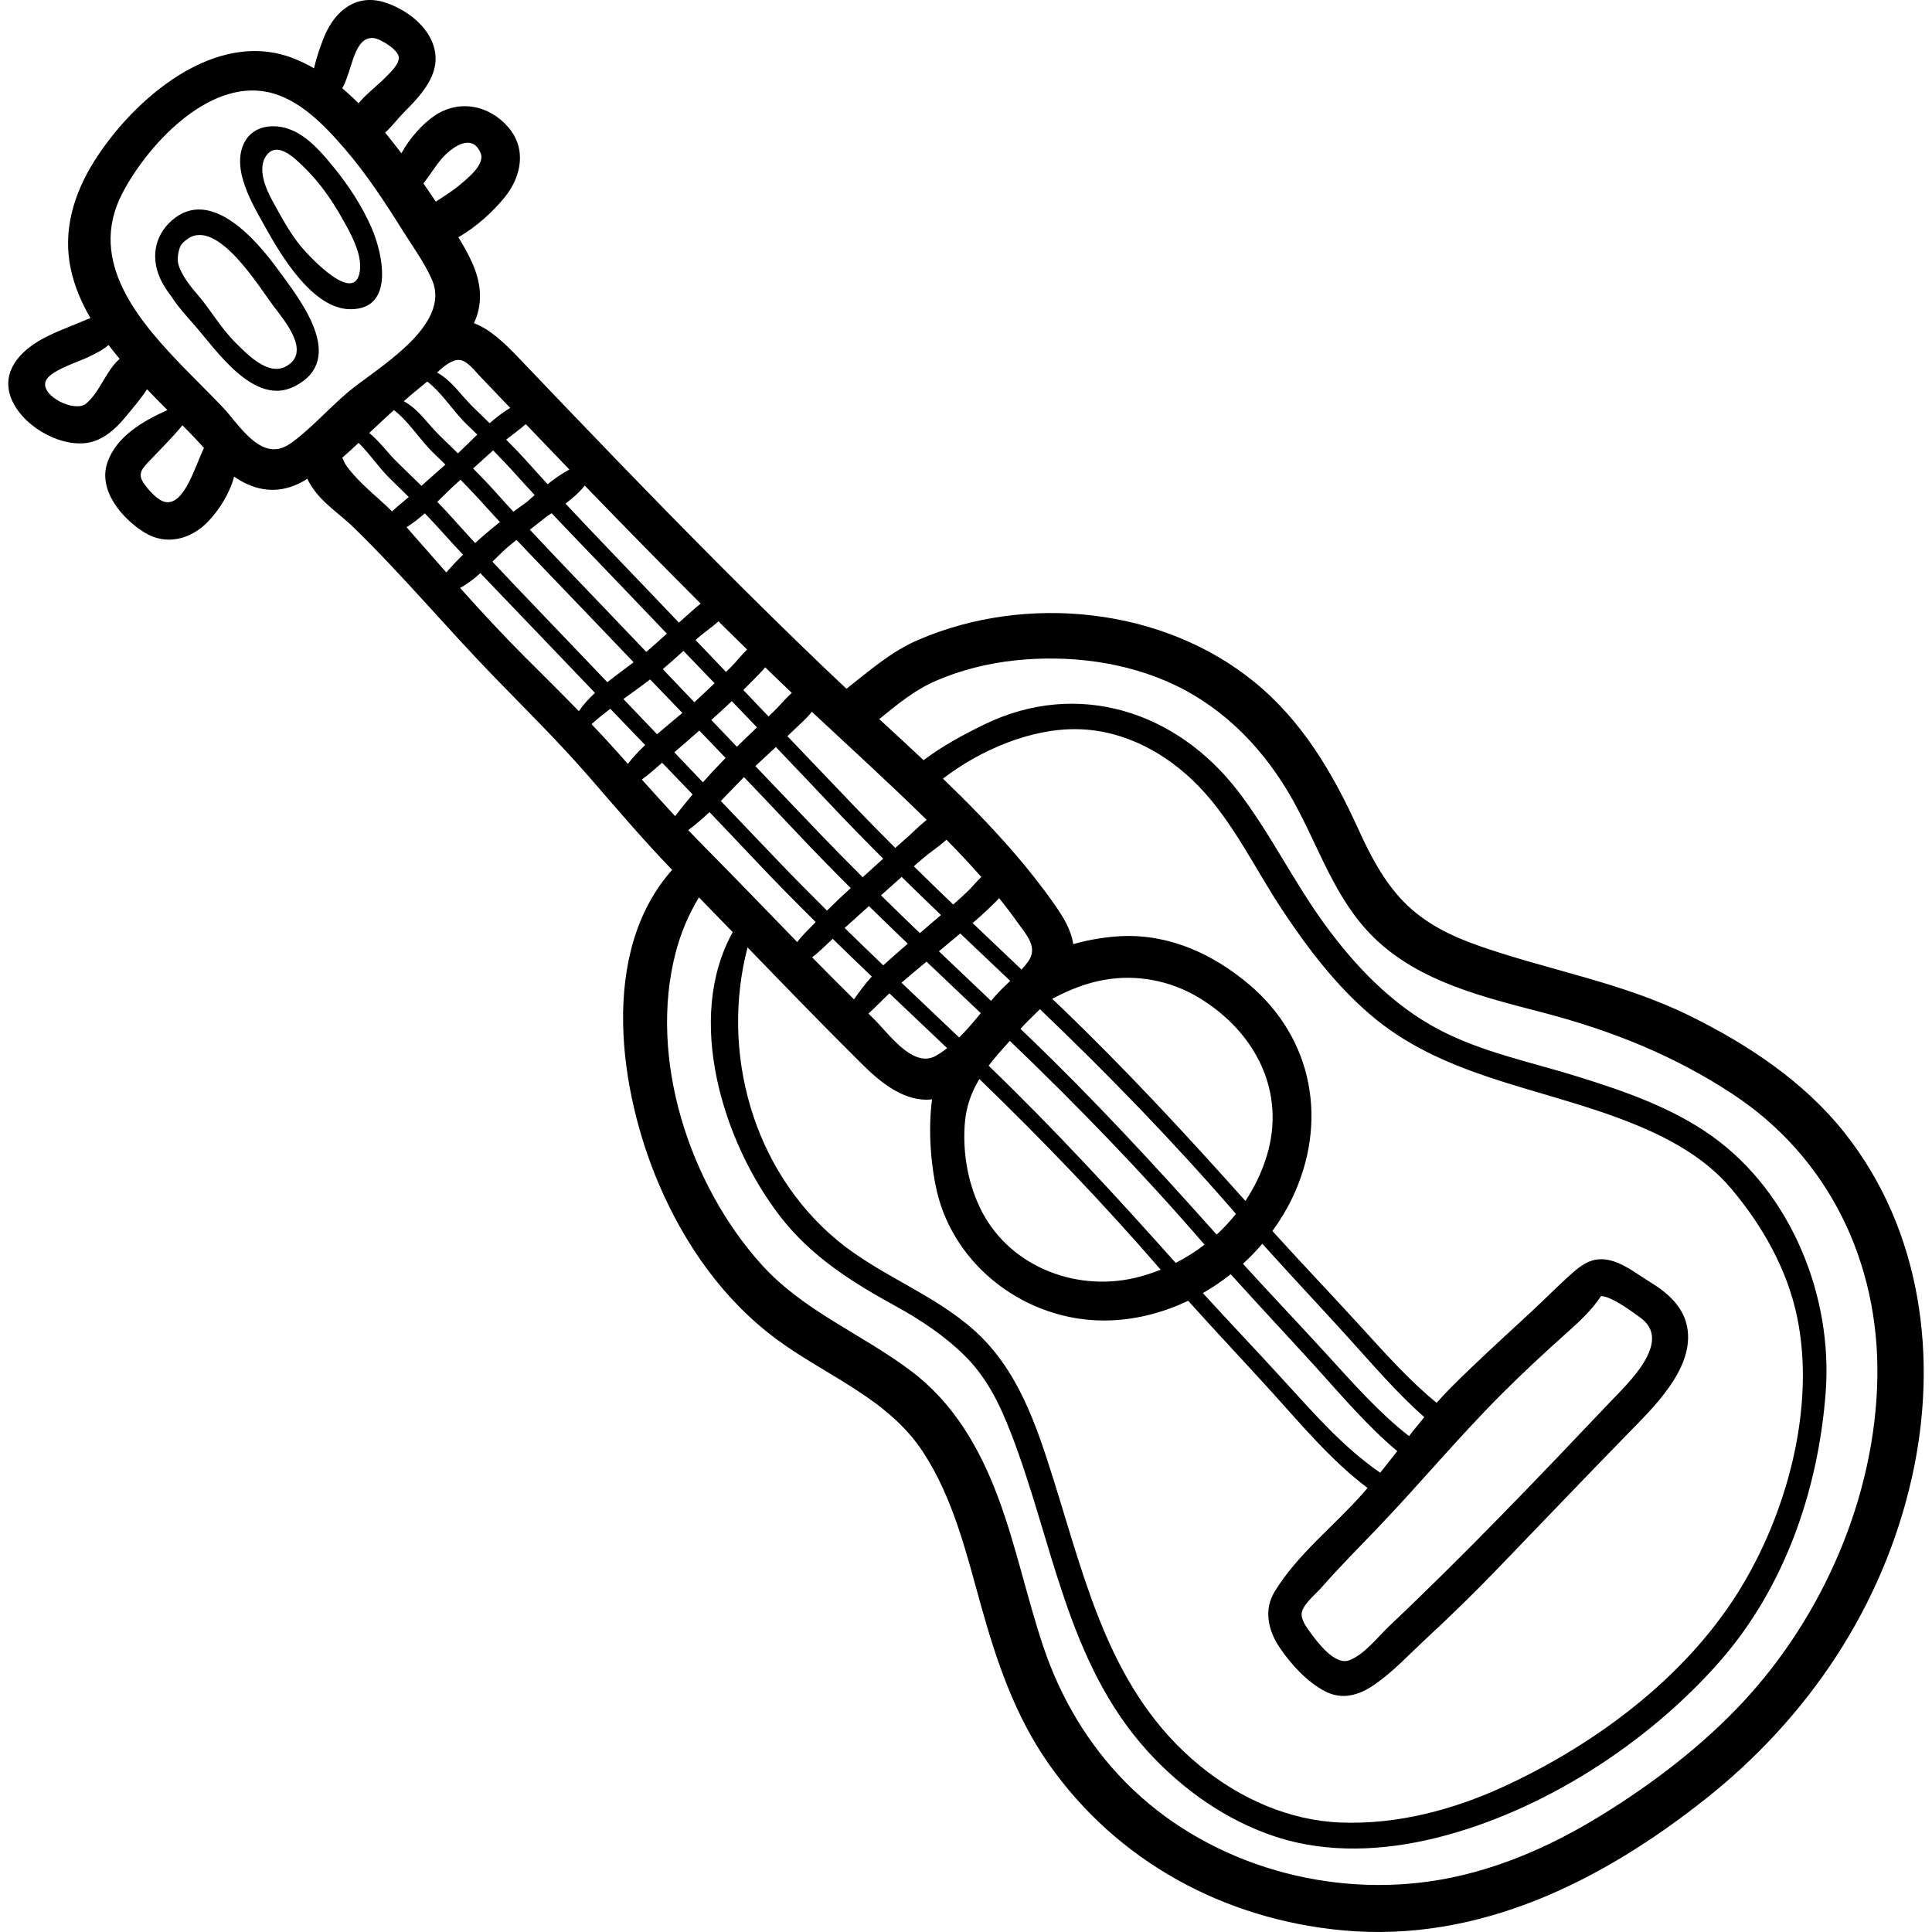 <?xml version="1.0" encoding="iso-8859-1"?>
<!-- Generator: Adobe Illustrator 19.0.0, SVG Export Plug-In . SVG Version: 6.00 Build 0)  -->
<svg version="1.1" id="Capa_1" xmlns="http://www.w3.org/2000/svg" xmlns:xlink="http://www.w3.org/1999/xlink" x="0px" y="0px"
	 viewBox="0 0 512.004 512.004" style="enable-background:new 0 0 512.004 512.004;" xml:space="preserve">
<g>
	<g>
		<path d="M488.905,300.293c-10.794-13.648-25.707-23.519-41.19-31.136c-17.844-8.777-37.031-11.964-55.641-18.448
			c-7.506-2.615-14.569-6.049-20.16-11.815c-5.298-5.465-8.838-12.354-11.968-19.221c-6.73-14.762-14.768-28.539-27.521-38.937
			c-24.261-19.781-60.348-23.463-88.889-11.237c-7.533,3.227-12.929,8.142-19.208,13.027c-1.942-1.814-3.876-3.634-5.793-5.469
			c-18.521-17.728-36.549-35.962-54.374-54.387c-8.899-9.199-17.747-18.446-26.583-27.705c-3.706-3.883-7.588-7.673-11.972-9.312
			c0.809-1.752,1.365-3.638,1.54-5.719c0.485-5.736-2.036-10.971-4.905-15.772c-0.257-0.43-0.522-0.857-0.782-1.287
			c4.683-2.645,9.14-6.75,12.172-10.447c4.553-5.553,6.061-12.98,1.005-18.781c-5.11-5.863-13.101-7.368-19.58-2.91
			c-3.063,2.108-6.452,5.806-8.675,9.881c-1.164-1.521-2.339-3.032-3.541-4.514c-0.257-0.317-0.52-0.634-0.781-0.95
			c1.738-1.567,3.245-3.595,4.734-5.107c2.87-2.915,5.895-5.94,7.584-9.726c4.022-9.013-4.108-17.002-12.278-19.643
			c-7.538-2.437-13.124,1.977-16.032,8.697c-0.485,1.121-1.97,4.922-2.847,8.72c-1.764-1.016-3.595-1.908-5.498-2.648
			c-20.684-8.04-42.313,10.797-52.625,27.072c-5.543,8.748-8.558,18.617-6.31,28.926c0.99,4.542,2.834,8.821,5.187,12.86
			c-1.199,0.423-2.369,0.963-3.537,1.442c-3.262,1.337-6.582,2.564-9.653,4.318c-5.462,3.12-10.29,8.25-8.013,14.973
			c2.476,7.312,12.397,13.306,19.994,12.376c4.316-0.528,7.76-3.598,10.424-6.836c1.79-2.175,4.055-4.745,5.772-7.423
			c1.776,1.865,3.589,3.693,5.405,5.518c-6.524,2.937-13.615,7.04-15.937,13.995c-2.452,7.349,3.947,14.785,9.837,18.441
			c5.808,3.605,12.438,1.799,16.962-2.975c2.773-2.926,5.663-7.345,6.818-11.835c1.095,0.768,2.251,1.454,3.496,2.015
			c5.908,2.662,11.242,1.549,15.908-1.424c2.728,5.742,7.955,8.694,12.26,12.888c12.968,12.634,24.493,26.443,37.116,39.463
			c8.523,8.792,17.265,17.389,25.294,26.644c7.241,8.347,14.336,16.694,22,24.644c-19.43,21.842-14.038,58.695-3.482,83.354
			c6.847,15.994,17.164,30.725,31.267,41.112c13.181,9.708,29.405,15.604,38.692,29.78c8.105,12.37,11.543,27.013,15.481,41.077
			c4.095,14.625,8.935,28.84,17.702,41.4c18.21,26.089,46.701,41.445,78.188,44.328c35.991,3.296,68.517-13.046,96.008-34.828
			c27.285-21.619,47.045-51.029,54.711-85.241C513.738,360.025,509.282,326.057,488.905,300.293z M215.152,188.631
			c10.178,9.516,20.505,18.884,30.431,28.653c-2.171,1.728-4.173,3.82-6.065,5.44c-0.762,0.653-1.513,1.318-2.266,1.981
			c-3.696-3.688-7.365-7.403-10.976-11.176c-5.874-6.137-11.735-12.29-17.606-18.432c0.494-0.471,0.992-0.938,1.481-1.414
			C211.788,192.09,213.702,190.478,215.152,188.631z M219.159,241.324c-4.387-4.349-8.73-8.742-13.003-13.206
			c-5.049-5.276-10.088-10.565-15.135-15.845c2.062-2.101,4.079-4.255,6.145-6.332c4.697,4.913,9.382,9.839,14.042,14.788
			c4.667,4.956,9.429,9.817,14.247,14.621C223.301,237.298,221.21,239.288,219.159,241.324z M230.284,240.128
			c3.405,3.343,6.835,6.661,10.279,9.964c-2.181,1.891-4.351,3.795-6.487,5.732c-3.43-3.284-6.842-6.586-10.238-9.905
			C225.977,243.98,228.125,242.048,230.284,240.128z M220.501,248.96c0.059-0.056,0.119-0.108,0.178-0.163
			c3.432,3.354,6.889,6.683,10.358,10c-1.75,1.915-3.252,3.929-4.711,6.051c-3.724-3.684-7.426-7.393-11.094-11.137
			C217.108,252.245,218.882,250.473,220.501,248.96z M235.702,263.248c5.099,4.849,10.21,9.684,15.31,14.529
			c-0.956,0.745-1.946,1.43-2.986,2.02c-6.135,3.477-12.634-6.089-16.557-9.886c-0.441-0.427-0.873-0.865-1.313-1.293
			C232.048,266.878,233.822,265.021,235.702,263.248z M238.904,260.431c2.196-1.875,4.406-3.736,6.631-5.582
			c4.787,4.56,9.591,9.103,14.387,13.652c-1.825,2.21-3.702,4.442-5.727,6.452C249.102,270.109,243.996,265.277,238.904,260.431z
			 M255.645,298.26c0.309-4.893,1.782-8.803,3.904-12.305c16.743,16.197,32.788,32.881,48.049,50.53
			c-2.205,0.882-4.473,1.621-6.802,2.167c-16.309,3.822-34.177-3.469-41.33-19.094C256.428,312.921,255.187,305.532,255.645,298.26z
			 M261.99,282.416c1.71-2.231,3.635-4.366,5.627-6.577c17.969,17.223,35.147,34.964,51.431,53.808
			c0.059,0.068,0.12,0.134,0.179,0.203c-2.393,1.841-4.955,3.463-7.656,4.836C295.534,316.704,279.359,299.162,261.99,282.416z
			 M326.149,337.686c7.239,8.046,14.664,15.92,21.941,23.934c7.139,7.862,14.056,16.102,22.199,22.947
			c-1.494,1.919-2.999,3.829-4.524,5.722c-9.696-6.698-17.403-15.528-25.31-24.189c-7.172-7.855-14.51-15.556-21.678-23.414
			C321.353,341.208,323.818,339.53,326.149,337.686z M398.146,369.246c5.473-5.46,11.058-10.662,16.82-15.808
			c3.435-3.068,6.868-6.177,9.325-9.964c2.783,0.054,8.231,4.122,10.485,5.763c8.634,6.286-3.398,17.391-8.154,22.403
			c-19.091,20.115-38.268,40.191-58.416,59.247c-3.041,2.876-6.629,7.603-10.648,9.111c-3.77,1.414-8.327-4.654-10.375-7.463
			c-1.027-1.409-2.578-3.501-2.17-5.307c0.507-2.239,3.69-4.805,5.137-6.453c4.819-5.485,9.968-10.657,15.013-15.93
			C376.361,393.142,386.663,380.702,398.146,369.246z M373.406,380.584c-8.016-6.277-14.749-13.935-21.629-21.469
			c-7.407-8.113-14.989-16.062-22.379-24.19c1.823-1.665,3.539-3.44,5.135-5.311c7.371,8.207,14.937,16.233,22.354,24.401
			c6.659,7.333,13.131,14.988,20.577,21.541C376.089,377.212,374.738,378.891,373.406,380.584z M330.053,318.264
			c-15.885-17.771-31.932-35.104-49.182-51.642c-0.671-0.643-1.345-1.283-2.017-1.925c0.21-0.111,0.411-0.22,0.627-0.332
			c4.166-2.162,8.502-3.865,13.143-4.688c8.643-1.533,17.58,0.186,25.07,4.706c14.943,9.017,23.285,24.929,17.954,42.148
			C334.348,310.728,332.438,314.662,330.053,318.264z M327.541,321.695c-1.564,1.956-3.262,3.801-5.108,5.491
			c-16.27-18.232-32.683-36.014-50.36-52.961c-0.543-0.52-1.088-1.038-1.632-1.557c1.525-1.719,3.342-3.434,5.164-5.213
			C293.757,284.815,311.101,302.698,327.541,321.695z M272.534,254.733c-0.544,0.778-1.157,1.513-1.806,2.225
			c-4.329-4.108-8.659-8.215-12.979-12.332c1.434-1.232,2.853-2.482,4.215-3.794c0.919-0.885,1.923-1.813,2.824-2.808
			c1.674,2.084,3.297,4.207,4.842,6.388C271.906,247.625,275.169,250.964,272.534,254.733z M267.724,259.952
			c-1.223,1.156-2.448,2.303-3.543,3.518c-0.515,0.571-1.028,1.164-1.54,1.767c-4.608-4.375-9.22-8.746-13.819-13.13
			c0.442-0.371,0.889-0.736,1.329-1.109c1.433-1.214,2.883-2.411,4.33-3.611C258.888,251.583,263.309,255.766,267.724,259.952z
			 M244.567,246.615c-0.259,0.227-0.521,0.452-0.781,0.679c-3.457-3.317-6.894-6.655-10.312-10.012
			c1.822-1.634,3.645-3.265,5.474-4.89c3.453,3.391,6.931,6.757,10.424,10.107C247.765,243.865,246.154,245.227,244.567,246.615z
			 M228.623,232.479c-3.753-3.743-7.479-7.515-11.145-11.345c-5.771-6.03-11.53-12.075-17.298-18.11
			c1.801-1.695,3.619-3.371,5.432-5.052c4.815,5.034,9.617,10.081,14.393,15.154c4.604,4.889,9.3,9.686,14.052,14.428
			C232.242,229.191,230.434,230.836,228.623,232.479z M195.283,197.898c-2.261-2.366-4.521-4.733-6.782-7.1
			c0.023-0.02,0.046-0.04,0.069-0.061c1.813-1.618,3.607-3.254,5.372-4.922c2.228,2.316,4.451,4.635,6.675,6.953
			C198.825,194.463,197.051,196.177,195.283,197.898z M184.015,186.1c-2.79-2.922-5.582-5.841-8.371-8.764
			c1.861-1.574,3.678-3.201,5.485-4.84c2.747,2.856,5.495,5.711,8.243,8.565C187.605,182.761,185.817,184.44,184.015,186.1z
			 M171.273,172.761c-2.913-3.053-5.832-6.1-8.744-9.154c-7.372-7.731-14.831-15.411-22.118-23.237
			c1.499-1.149,3.015-2.316,4.504-3.518c0.423-0.276,0.85-0.556,1.279-0.839c5.927,6.275,11.958,12.456,17.905,18.706
			c4.196,4.41,8.408,8.803,12.624,13.193C174.93,169.556,173.122,171.183,171.273,172.761z M139.734,132.928
			c-1.233,0.888-2.463,1.781-3.682,2.688c-1.477-1.619-2.965-3.227-4.42-4.864c-2.029-2.283-4.125-4.461-6.249-6.607
			c1.766-1.595,3.527-3.195,5.297-4.786c2.236,2.275,4.431,4.591,6.577,6.987c1.46,1.63,2.951,3.232,4.436,4.84
			C141.036,131.763,140.382,132.344,139.734,132.928z M121.357,120.144c-1.579-1.543-3.166-3.083-4.764-4.635
			c-3.259-3.166-5.646-7.054-9.584-9.182c1.53-1.345,3.078-2.668,4.665-3.939c0.523-0.419,1.042-0.844,1.557-1.273
			c3.956,3.022,6.84,7.861,10.422,11.31c0.951,0.916,1.891,1.833,2.829,2.752C124.724,116.872,123.02,118.582,121.357,120.144z
			 M114.855,120.029c1.068,1.029,2.127,2.059,3.179,3.092c-2.126,1.867-4.243,3.742-6.348,5.631
			c-2.118-2.09-4.259-4.163-6.416-6.259c-2.618-2.544-4.674-5.554-7.423-7.743c2.169-2.035,4.337-4.072,6.534-6.072
			C108.364,111.697,111.258,116.565,114.855,120.029z M121.869,127.283c0.058-0.051,0.115-0.104,0.173-0.155
			c2.18,2.223,4.323,4.484,6.418,6.822c1.327,1.481,2.684,2.936,4.031,4.398c-2.26,1.786-4.455,3.634-6.57,5.563
			c-1.882-2.05-3.765-4.098-5.612-6.176c-1.446-1.627-2.928-3.197-4.425-4.746C117.994,130.948,119.999,128.91,121.869,127.283z
			 M135.681,144.038c0.396-0.316,0.808-0.634,1.214-0.951c6.088,6.458,12.293,12.81,18.408,19.236
			c4.193,4.406,8.401,8.796,12.614,13.182c-2.309,1.779-4.696,3.48-6.965,5.286c-3.246-3.402-6.499-6.798-9.743-10.2
			c-6.9-7.236-13.869-14.432-20.71-21.739C132.261,147.115,133.972,145.403,135.681,144.038z M172.289,180.057
			c2.848,2.96,5.697,5.92,8.546,8.879c-2.143,1.827-4.457,3.694-6.712,5.646c-2.971-3.112-5.945-6.221-8.915-9.334
			C167.58,183.528,169.975,181.834,172.289,180.057z M185.326,193.608c2.326,2.417,4.648,4.839,6.97,7.26
			c-2.058,2.098-4.066,4.244-6.006,6.451c-2.533-2.651-5.065-5.302-7.597-7.954C180.922,197.468,183.133,195.548,185.326,193.608z
			 M188.019,215.215c3.966,4.156,7.928,8.315,11.866,12.498c5.322,5.653,10.773,11.178,16.287,16.64
			c-0.342,0.354-0.687,0.702-1.027,1.059c-1.189,1.249-2.732,2.665-3.863,4.252c-8.154-8.377-16.247-16.82-24.469-25.116
			c-1.494-1.508-2.968-3.03-4.427-4.563C184.371,218.538,186.225,216.914,188.019,215.215z M198.109,251.078
			c10.091,10.421,20.173,20.851,30.478,31.059c5.096,5.048,11.357,9.996,18.422,9.21c-1.186,8.743-0.113,18.445,1.257,24.304
			c4.724,20.2,23.847,34.364,44.404,34.303c7.679-0.023,15.253-1.919,22.203-5.23c7.224,8.027,14.633,15.883,21.893,23.879
			c8.128,8.951,15.953,18.41,25.645,25.721c-0.409,0.478-0.808,0.964-1.224,1.436c-7.664,8.701-17.281,16.035-23.405,26.065
			c-2.954,4.839-1.684,10.32,1.347,14.811c2.972,4.403,7.15,8.977,11.889,11.511c4.631,2.476,9.153,1.14,13.265-1.716
			c5.046-3.504,9.317-8.151,13.81-12.311c6.383-5.909,12.59-11.973,18.629-18.232c11.559-11.98,23.049-24.023,34.674-35.939
			c6.642-6.808,17.027-16.706,15.885-27.206c-0.659-6.064-5.093-10.005-10.008-12.992c-4.133-2.511-9.115-6.794-14.307-5.932
			c-2.76,0.458-4.908,2.311-6.931,4.131c-3.498,3.147-6.806,6.517-10.259,9.716c-7.138,6.614-14.349,13.133-21.229,20.019
			c-1.321,1.322-2.585,2.692-3.826,4.081c-7.369-6.039-13.702-13.194-20.15-20.256c-7.737-8.474-15.664-16.769-23.363-25.276
			c2.014-2.749,3.778-5.662,5.237-8.707c9.553-19.943,5.694-42.167-11.401-56.616c-9.54-8.064-21.084-13.384-33.79-12.826
			c-3.63,0.16-8.257,0.817-12.84,2.115c-0.554-3.89-2.715-7.304-4.964-10.52c-3.31-4.734-6.91-9.278-10.685-13.649
			c-5.944-6.881-12.317-13.369-18.87-19.685c10.016-7.674,23.436-13.378,35.799-13.099c12.313,0.278,23.494,6.375,31.937,15.081
			c9.227,9.515,15.014,22.032,22.306,32.998c6.657,10.01,14.065,19.746,23.237,27.599c18.67,15.984,43.005,18.967,65.363,27.229
			c11.192,4.136,22.409,9.549,30.24,18.826c8.263,9.789,14.857,21.395,17.478,34.011c5.02,24.165-2.818,52.638-15.784,73.221
			c-14.188,22.524-37.456,39.851-61.354,50.978c-13.678,6.369-28.731,10.408-43.904,9.801c-13.662-0.547-26.621-6.388-37.129-14.966
			c-23.722-19.366-30.132-48.091-38.9-75.963c-4.516-14.357-9.376-29.032-20.845-39.365c-10.97-9.884-25.143-14.621-36.42-23.975
			C199.448,310.081,190.88,278.777,198.109,251.078z M250.826,222.53c3.156,3.211,6.254,6.495,9.233,9.881
			c-1.322,1.28-2.521,2.767-3.772,3.959c-1.201,1.144-2.437,2.248-3.683,3.34c-3.497-3.356-6.973-6.732-10.43-10.128
			c0.751-0.65,1.486-1.315,2.246-1.956C246.451,225.91,248.805,224.346,250.826,222.53z M202.796,176.849
			c0.518,0.504,1.027,1.016,1.546,1.518c1.822,1.766,3.656,3.519,5.497,5.265c-1.729,1.524-3.251,3.43-4.807,4.934
			c-0.451,0.436-0.91,0.863-1.363,1.297c-2.228-2.332-4.455-4.663-6.682-6.996c0.736-0.728,1.469-1.459,2.191-2.203
			C200.412,179.393,201.712,178.175,202.796,176.849z M197.993,172.132c-1.451,1.411-2.735,3.073-4.128,4.5
			c-0.477,0.489-0.976,0.956-1.459,1.439c-2.69-2.818-5.383-5.633-8.073-8.451c0.245-0.217,0.486-0.438,0.732-0.654
			c1.586-1.39,3.604-2.74,5.336-4.292C192.918,167.173,195.462,169.646,197.993,172.132z M154.971,128.678
			c0.521,0.54,1.037,1.084,1.559,1.623c9.637,9.962,19.347,19.855,29.149,29.655c-1.348,1.055-2.6,2.258-3.766,3.272
			c-0.67,0.583-1.328,1.181-1.989,1.776c-2.864-3.002-5.734-5.998-8.598-9.001c-7.154-7.502-14.386-14.959-21.468-22.545
			C151.776,132.022,153.569,130.459,154.971,128.678z M139.348,112.408c3.842,4.014,7.694,8.018,11.545,12.023
			c-1.995,1.08-3.91,2.416-5.77,3.882c-1.57-1.718-3.149-3.427-4.694-5.165c-2.041-2.297-4.15-4.488-6.287-6.646
			C135.893,115.151,137.683,113.834,139.348,112.408z M121.665,95.388c2.11,0.086,4.181,2.93,5.495,4.287
			c2.106,2.176,4.181,4.382,6.273,6.572c0.591,0.618,1.186,1.232,1.777,1.85c-1.894,1.127-3.698,2.54-5.443,4.06
			c-1.451-1.415-2.909-2.828-4.375-4.252c-3.255-3.162-5.641-7.045-9.57-9.174C117.61,97.062,119.734,95.309,121.665,95.388z
			 M117.065,42.04c2.254-2.63,7.982-7.173,10.312-1.461c1.228,3.013-3.487,6.685-5.441,8.352c-1.987,1.695-4.272,3.036-6.438,4.509
			c-1.073-1.621-2.171-3.226-3.283-4.821C113.906,46.455,115.369,44.02,117.065,42.04z M98.937,10.082
			c1.745,0.12,6.465,2.973,6.73,4.989c0.261,1.983-2.479,4.356-3.689,5.606c-1.896,1.959-4.869,4.164-6.955,6.687
			c-1.385-1.376-2.823-2.7-4.313-3.954C93.495,18.298,93.756,9.725,98.937,10.082z M22.796,106.969
			c-2.904,2.411-11.894-1.88-10.735-5.826c0.831-2.828,8.714-5.241,11.064-6.391c1.961-0.959,3.96-1.86,5.626-3.305
			c0.008-0.007,0.014-0.013,0.022-0.02c0.951,1.252,1.932,2.478,2.937,3.68C28.06,98.232,26.518,103.879,22.796,106.969z
			 M43.604,132.991c-1.862-0.452-4.232-3.141-5.317-4.644c-1.717-2.38-1.105-3.636,0.89-5.758c3.166-3.367,6.299-6.383,9.18-9.892
			c1.02,1.036,2.034,2.078,3.035,3.131c0.896,0.942,1.777,1.916,2.662,2.893C51.614,123.709,48.787,134.251,43.604,132.991z
			 M84.382,111.207c-1.839,1.747-3.709,3.464-5.705,5.055c-1.521,1.212-3.164,2.417-5.085,2.723
			c-5.976,0.954-10.969-7.264-14.434-10.921c-3.244-3.424-6.626-6.714-9.916-10.093c-12.228-12.562-26.258-28.518-16.864-46.66
			c6.512-12.58,22.57-30.286,38.585-26.912c8.32,1.753,15.024,8.803,20.348,14.972c5.835,6.761,10.746,14.275,15.473,21.834
			c2.616,4.183,5.689,8.352,7.672,12.874c5.418,12.355-15.005,23.708-22.298,29.898C89.455,106.271,86.949,108.769,84.382,111.207z
			 M93.215,125.224c-0.784-0.929-1.676-1.958-2.128-3.108c-0.11-0.28-0.228-0.549-0.4-0.795c1.467-1.294,2.911-2.618,4.349-3.949
			c3.026,2.951,5.521,6.776,8.498,9.642c1.622,1.561,3.218,3.129,4.802,4.706c-1.478,1.25-3.021,2.475-4.432,3.809
			C100.362,132.016,96.451,129.055,93.215,125.224z M107.744,139.717c1.662-1.027,3.272-2.306,4.836-3.674
			c1.538,1.604,3.063,3.224,4.558,4.892c1.827,2.039,3.686,4.05,5.551,6.056c-1.522,1.517-3,3.082-4.418,4.714
			C114.748,147.722,111.251,143.717,107.744,139.717z M153.407,188.462c-4.798-4.914-9.687-9.74-14.54-14.599
			c-5.839-5.845-11.433-11.91-16.937-18.056c1.892-0.998,3.667-2.387,5.369-3.912c5.533,5.831,11.142,11.593,16.68,17.413
			c4.552,4.784,9.121,9.552,13.696,14.313C156.101,185.096,154.639,186.673,153.407,188.462z M166.391,202.441
			c-1.072-1.204-2.144-2.407-3.221-3.611c-2.094-2.342-4.238-4.638-6.406-6.91c1.585-1.44,3.257-2.784,4.964-4.088
			c3.08,3.201,6.161,6.402,9.242,9.603C169.299,199.031,167.733,200.691,166.391,202.441z M170.104,206.592
			c1.875-1.37,3.632-2.954,5.372-4.466c2.693,2.801,5.385,5.603,8.073,8.41c-1.58,1.888-3.136,3.796-4.64,5.744
			C175.94,213.08,173.015,209.845,170.104,206.592z M497.524,365.089c-0.531,31.443-14.381,63.272-35.769,86.146
			c-10.891,11.649-24.063,21.658-37.626,29.987c-13.923,8.55-29.211,15.133-45.488,17.408c-28.895,4.039-59.745-5.417-80.326-26.281
			c-10.045-10.183-17.297-22.485-21.836-36.009c-4.384-13.06-7.148-26.623-11.979-39.538c-4.869-13.017-11.741-24.925-22.987-33.422
			c-13.171-9.95-28.574-15.868-39.804-28.371c-18.975-21.127-29.919-54.374-22.682-82.444c1.327-5.148,3.425-10.177,6.197-14.75
			c2.995,3.063,5.977,6.138,8.959,9.214c-12.797,23.026-2.529,55.711,12.474,75.199c8.264,10.733,18.944,17.445,30.641,23.876
			c6.51,3.579,12.791,7.721,18.122,12.927c6.015,5.873,9.446,12.906,12.457,20.656c11.152,28.706,14.752,60.688,36.187,84.333
			c9.219,10.169,20.9,18.434,34,22.733c13.778,4.521,28.752,3.74,42.679,0.272c28.088-6.994,56.036-25.055,75.072-46.785
			c17.194-19.628,26.076-45.474,28.022-71.306c1.908-25.317-9.115-52.859-30.166-67.871c-10.533-7.511-23.147-11.885-35.392-15.706
			c-12.266-3.828-25.472-6.467-36.906-12.487c-12.433-6.546-22.278-16.852-30.455-28.119c-8.209-11.31-14.367-24.083-22.874-35.141
			c-16.295-21.18-42.513-29.59-67.12-17.653c-5.606,2.72-11.178,5.732-16.162,9.501c-3.889-3.657-7.816-7.276-11.744-10.89
			c4.746-3.849,9.291-7.682,15.106-10.188c6.584-2.838,13.796-4.624,20.92-5.373c14.2-1.493,29.281,0.338,42.258,6.508
			c13.623,6.477,24.055,17.528,31.352,30.584c6.95,12.434,11.056,26.265,21.534,36.453c12.104,11.768,29.208,15.725,45.028,19.876
			c17.861,4.687,34.402,11.279,49.886,21.461C484.74,306.748,498.038,334.655,497.524,365.089z"/>
	</g>
</g>
<g>
	<g>
		<path d="M73.59,71.326c-5.574-7.624-17.709-21.893-27.984-12.965c-5.042,4.381-5.695,10.756-2.653,16.452
			c0.695,1.302,1.526,2.527,2.425,3.705c1.724,2.696,3.965,5.164,6.036,7.51c5.875,6.655,15.9,21.872,26.684,16.344
			C92.194,95.147,79.39,79.26,73.59,71.326z M75.723,97.133c-4.733,2.522-10.19-3.234-13.268-6.284
			c-4.029-3.992-6.59-8.734-10.353-13.076c-1.902-2.196-4.356-5.315-4.975-8.34c-0.088-1.446,0.126-2.882,0.719-4.291
			c0.452-0.681,1.093-1.325,1.975-1.913c7.909-5.27,18.804,12.788,22.734,17.985C75.423,85.01,82.655,93.44,75.723,97.133z"/>
	</g>
</g>
<g>
	<g>
		<path d="M98.453,60.338c-2.506-5.707-5.941-10.98-9.86-15.813c-3.09-3.81-6.802-8.237-11.482-10.127
			c-4.401-1.778-10.015-1.218-12.349,3.347c-3.649,7.138,2.37,16.736,5.79,22.881c4.058,7.291,12.363,21.127,22.092,21.316
			C104.793,82.178,101.428,67.112,98.453,60.338z M95.407,71.447c-0.991,9.987-13.462-3.505-15.649-6.125
			c-2.879-3.449-5.265-7.956-7.444-11.875c-1.824-3.284-4.286-8.822-1.661-12.315c2.886-3.836,7.508,0.841,9.88,3.143
			c4.032,3.913,7.325,8.586,10.075,13.469C92.734,61.519,95.857,66.915,95.407,71.447z"/>
	</g>
</g>
<g>
</g>
<g>
</g>
<g>
</g>
<g>
</g>
<g>
</g>
<g>
</g>
<g>
</g>
<g>
</g>
<g>
</g>
<g>
</g>
<g>
</g>
<g>
</g>
<g>
</g>
<g>
</g>
<g>
</g>
</svg>
